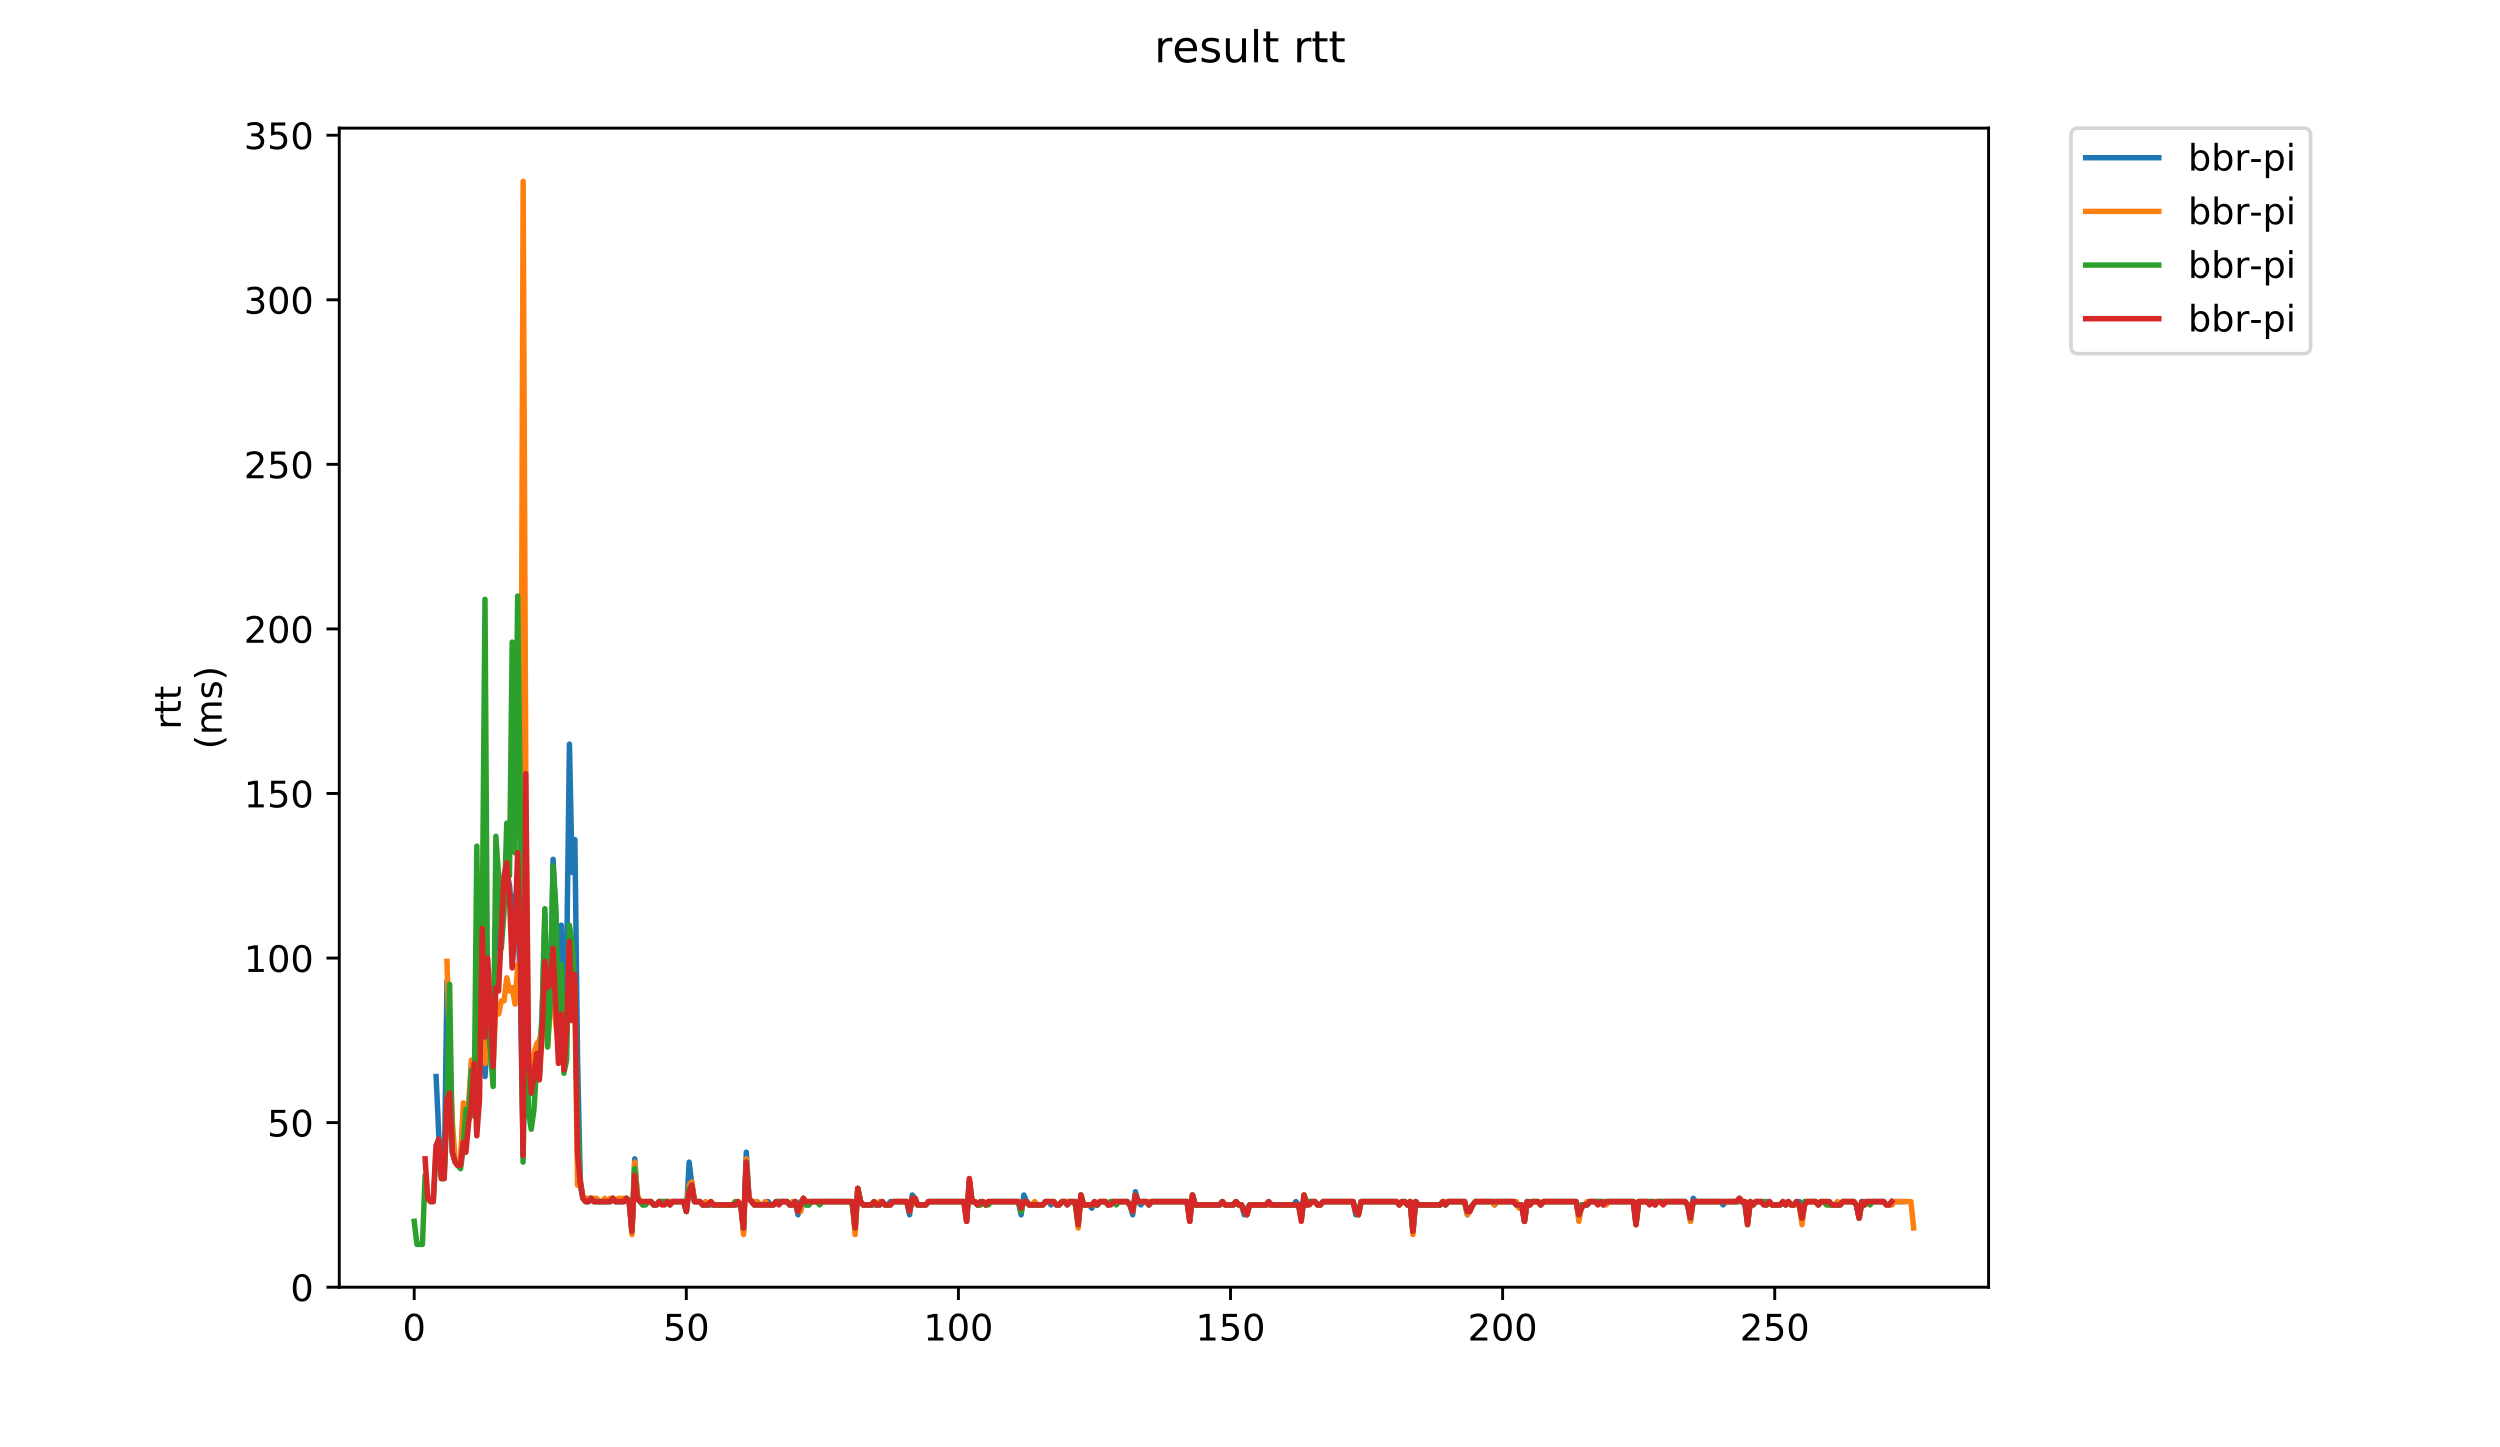<?xml version="1.0" encoding="utf-8" standalone="no"?>
<!DOCTYPE svg PUBLIC "-//W3C//DTD SVG 1.1//EN"
  "http://www.w3.org/Graphics/SVG/1.1/DTD/svg11.dtd">
<!-- Created with matplotlib (https://matplotlib.org/) -->
<svg height="396pt" version="1.1" viewBox="0 0 684 396" width="684pt" xmlns="http://www.w3.org/2000/svg" xmlns:xlink="http://www.w3.org/1999/xlink">
 <defs>
  <style type="text/css">
*{stroke-linecap:butt;stroke-linejoin:round;}
  </style>
 </defs>
 <g id="figure_1">
  <g id="patch_1">
   <path d="M 0 396 
L 684 396 
L 684 0 
L 0 0 
z
" style="fill:#ffffff;"/>
  </g>
  <g id="axes_1">
   <g id="patch_2">
    <path d="M 92.824 352.174 
L 544.074 352.174 
L 544.074 35.062 
L 92.824 35.062 
z
" style="fill:#ffffff;"/>
   </g>
   <g id="matplotlib.axis_1">
    <g id="xtick_1">
     <g id="line2d_1">
      <defs>
       <path d="M 0 0 
L 0 3.5 
" id="mfa2571465b" style="stroke:#000000;stroke-width:0.8;"/>
      </defs>
      <g>
       <use style="stroke:#000000;stroke-width:0.8;" x="113.326" xlink:href="#mfa2571465b" y="352.174"/>
      </g>
     </g>
     <g id="text_1">
      <!-- 0 -->
      <defs>
       <path d="M 31.781 66.406 
Q 24.172 66.406 20.328 58.906 
Q 16.5 51.422 16.5 36.375 
Q 16.5 21.391 20.328 13.891 
Q 24.172 6.391 31.781 6.391 
Q 39.453 6.391 43.281 13.891 
Q 47.125 21.391 47.125 36.375 
Q 47.125 51.422 43.281 58.906 
Q 39.453 66.406 31.781 66.406 
z
M 31.781 74.219 
Q 44.047 74.219 50.516 64.516 
Q 56.984 54.828 56.984 36.375 
Q 56.984 17.969 50.516 8.266 
Q 44.047 -1.422 31.781 -1.422 
Q 19.531 -1.422 13.062 8.266 
Q 6.594 17.969 6.594 36.375 
Q 6.594 54.828 13.062 64.516 
Q 19.531 74.219 31.781 74.219 
z
" id="DejaVuSans-48"/>
      </defs>
      <g transform="translate(110.145 366.773)scale(0.1 -0.1)">
       <use xlink:href="#DejaVuSans-48"/>
      </g>
     </g>
    </g>
    <g id="xtick_2">
     <g id="line2d_2">
      <g>
       <use style="stroke:#000000;stroke-width:0.8;" x="187.774" xlink:href="#mfa2571465b" y="352.174"/>
      </g>
     </g>
     <g id="text_2">
      <!-- 50 -->
      <defs>
       <path d="M 10.797 72.906 
L 49.516 72.906 
L 49.516 64.594 
L 19.828 64.594 
L 19.828 46.734 
Q 21.969 47.469 24.109 47.828 
Q 26.266 48.188 28.422 48.188 
Q 40.625 48.188 47.75 41.5 
Q 54.891 34.812 54.891 23.391 
Q 54.891 11.625 47.562 5.094 
Q 40.234 -1.422 26.906 -1.422 
Q 22.312 -1.422 17.547 -0.641 
Q 12.797 0.141 7.719 1.703 
L 7.719 11.625 
Q 12.109 9.234 16.797 8.062 
Q 21.484 6.891 26.703 6.891 
Q 35.156 6.891 40.078 11.328 
Q 45.016 15.766 45.016 23.391 
Q 45.016 31 40.078 35.438 
Q 35.156 39.891 26.703 39.891 
Q 22.75 39.891 18.812 39.016 
Q 14.891 38.141 10.797 36.281 
z
" id="DejaVuSans-53"/>
      </defs>
      <g transform="translate(181.412 366.773)scale(0.1 -0.1)">
       <use xlink:href="#DejaVuSans-53"/>
       <use x="63.623" xlink:href="#DejaVuSans-48"/>
      </g>
     </g>
    </g>
    <g id="xtick_3">
     <g id="line2d_3">
      <g>
       <use style="stroke:#000000;stroke-width:0.8;" x="262.222" xlink:href="#mfa2571465b" y="352.174"/>
      </g>
     </g>
     <g id="text_3">
      <!-- 100 -->
      <defs>
       <path d="M 12.406 8.297 
L 28.516 8.297 
L 28.516 63.922 
L 10.984 60.406 
L 10.984 69.391 
L 28.422 72.906 
L 38.281 72.906 
L 38.281 8.297 
L 54.391 8.297 
L 54.391 0 
L 12.406 0 
z
" id="DejaVuSans-49"/>
      </defs>
      <g transform="translate(252.678 366.773)scale(0.1 -0.1)">
       <use xlink:href="#DejaVuSans-49"/>
       <use x="63.623" xlink:href="#DejaVuSans-48"/>
       <use x="127.246" xlink:href="#DejaVuSans-48"/>
      </g>
     </g>
    </g>
    <g id="xtick_4">
     <g id="line2d_4">
      <g>
       <use style="stroke:#000000;stroke-width:0.8;" x="336.67" xlink:href="#mfa2571465b" y="352.174"/>
      </g>
     </g>
     <g id="text_4">
      <!-- 150 -->
      <g transform="translate(327.126 366.773)scale(0.1 -0.1)">
       <use xlink:href="#DejaVuSans-49"/>
       <use x="63.623" xlink:href="#DejaVuSans-53"/>
       <use x="127.246" xlink:href="#DejaVuSans-48"/>
      </g>
     </g>
    </g>
    <g id="xtick_5">
     <g id="line2d_5">
      <g>
       <use style="stroke:#000000;stroke-width:0.8;" x="411.118" xlink:href="#mfa2571465b" y="352.174"/>
      </g>
     </g>
     <g id="text_5">
      <!-- 200 -->
      <defs>
       <path d="M 19.188 8.297 
L 53.609 8.297 
L 53.609 0 
L 7.328 0 
L 7.328 8.297 
Q 12.938 14.109 22.625 23.891 
Q 32.328 33.688 34.812 36.531 
Q 39.547 41.844 41.422 45.531 
Q 43.312 49.219 43.312 52.781 
Q 43.312 58.594 39.234 62.25 
Q 35.156 65.922 28.609 65.922 
Q 23.969 65.922 18.812 64.312 
Q 13.672 62.703 7.812 59.422 
L 7.812 69.391 
Q 13.766 71.781 18.938 73 
Q 24.125 74.219 28.422 74.219 
Q 39.75 74.219 46.484 68.547 
Q 53.219 62.891 53.219 53.422 
Q 53.219 48.922 51.531 44.891 
Q 49.859 40.875 45.406 35.406 
Q 44.188 33.984 37.641 27.219 
Q 31.109 20.453 19.188 8.297 
z
" id="DejaVuSans-50"/>
      </defs>
      <g transform="translate(401.574 366.773)scale(0.1 -0.1)">
       <use xlink:href="#DejaVuSans-50"/>
       <use x="63.623" xlink:href="#DejaVuSans-48"/>
       <use x="127.246" xlink:href="#DejaVuSans-48"/>
      </g>
     </g>
    </g>
    <g id="xtick_6">
     <g id="line2d_6">
      <g>
       <use style="stroke:#000000;stroke-width:0.8;" x="485.566" xlink:href="#mfa2571465b" y="352.174"/>
      </g>
     </g>
     <g id="text_6">
      <!-- 250 -->
      <g transform="translate(476.022 366.773)scale(0.1 -0.1)">
       <use xlink:href="#DejaVuSans-50"/>
       <use x="63.623" xlink:href="#DejaVuSans-53"/>
       <use x="127.246" xlink:href="#DejaVuSans-48"/>
      </g>
     </g>
    </g>
   </g>
   <g id="matplotlib.axis_2">
    <g id="ytick_1">
     <g id="line2d_7">
      <defs>
       <path d="M 0 0 
L -3.5 0 
" id="m5db93cbad7" style="stroke:#000000;stroke-width:0.8;"/>
      </defs>
      <g>
       <use style="stroke:#000000;stroke-width:0.8;" x="92.824" xlink:href="#m5db93cbad7" y="352.174"/>
      </g>
     </g>
     <g id="text_7">
      <!-- 0 -->
      <g transform="translate(79.461 355.973)scale(0.1 -0.1)">
       <use xlink:href="#DejaVuSans-48"/>
      </g>
     </g>
    </g>
    <g id="ytick_2">
     <g id="line2d_8">
      <g>
       <use style="stroke:#000000;stroke-width:0.8;" x="92.824" xlink:href="#m5db93cbad7" y="307.149"/>
      </g>
     </g>
     <g id="text_8">
      <!-- 50 -->
      <g transform="translate(73.099 310.948)scale(0.1 -0.1)">
       <use xlink:href="#DejaVuSans-53"/>
       <use x="63.623" xlink:href="#DejaVuSans-48"/>
      </g>
     </g>
    </g>
    <g id="ytick_3">
     <g id="line2d_9">
      <g>
       <use style="stroke:#000000;stroke-width:0.8;" x="92.824" xlink:href="#m5db93cbad7" y="262.124"/>
      </g>
     </g>
     <g id="text_9">
      <!-- 100 -->
      <g transform="translate(66.736 265.923)scale(0.1 -0.1)">
       <use xlink:href="#DejaVuSans-49"/>
       <use x="63.623" xlink:href="#DejaVuSans-48"/>
       <use x="127.246" xlink:href="#DejaVuSans-48"/>
      </g>
     </g>
    </g>
    <g id="ytick_4">
     <g id="line2d_10">
      <g>
       <use style="stroke:#000000;stroke-width:0.8;" x="92.824" xlink:href="#m5db93cbad7" y="217.099"/>
      </g>
     </g>
     <g id="text_10">
      <!-- 150 -->
      <g transform="translate(66.736 220.898)scale(0.1 -0.1)">
       <use xlink:href="#DejaVuSans-49"/>
       <use x="63.623" xlink:href="#DejaVuSans-53"/>
       <use x="127.246" xlink:href="#DejaVuSans-48"/>
      </g>
     </g>
    </g>
    <g id="ytick_5">
     <g id="line2d_11">
      <g>
       <use style="stroke:#000000;stroke-width:0.8;" x="92.824" xlink:href="#m5db93cbad7" y="172.074"/>
      </g>
     </g>
     <g id="text_11">
      <!-- 200 -->
      <g transform="translate(66.736 175.873)scale(0.1 -0.1)">
       <use xlink:href="#DejaVuSans-50"/>
       <use x="63.623" xlink:href="#DejaVuSans-48"/>
       <use x="127.246" xlink:href="#DejaVuSans-48"/>
      </g>
     </g>
    </g>
    <g id="ytick_6">
     <g id="line2d_12">
      <g>
       <use style="stroke:#000000;stroke-width:0.8;" x="92.824" xlink:href="#m5db93cbad7" y="127.049"/>
      </g>
     </g>
     <g id="text_12">
      <!-- 250 -->
      <g transform="translate(66.736 130.848)scale(0.1 -0.1)">
       <use xlink:href="#DejaVuSans-50"/>
       <use x="63.623" xlink:href="#DejaVuSans-53"/>
       <use x="127.246" xlink:href="#DejaVuSans-48"/>
      </g>
     </g>
    </g>
    <g id="ytick_7">
     <g id="line2d_13">
      <g>
       <use style="stroke:#000000;stroke-width:0.8;" x="92.824" xlink:href="#m5db93cbad7" y="82.024"/>
      </g>
     </g>
     <g id="text_13">
      <!-- 300 -->
      <defs>
       <path d="M 40.578 39.312 
Q 47.656 37.797 51.625 33 
Q 55.609 28.219 55.609 21.188 
Q 55.609 10.406 48.188 4.484 
Q 40.766 -1.422 27.094 -1.422 
Q 22.516 -1.422 17.656 -0.516 
Q 12.797 0.391 7.625 2.203 
L 7.625 11.719 
Q 11.719 9.328 16.594 8.109 
Q 21.484 6.891 26.812 6.891 
Q 36.078 6.891 40.938 10.547 
Q 45.797 14.203 45.797 21.188 
Q 45.797 27.641 41.281 31.266 
Q 36.766 34.906 28.719 34.906 
L 20.219 34.906 
L 20.219 43.016 
L 29.109 43.016 
Q 36.375 43.016 40.234 45.922 
Q 44.094 48.828 44.094 54.297 
Q 44.094 59.906 40.109 62.906 
Q 36.141 65.922 28.719 65.922 
Q 24.656 65.922 20.016 65.031 
Q 15.375 64.156 9.812 62.312 
L 9.812 71.094 
Q 15.438 72.656 20.344 73.438 
Q 25.25 74.219 29.594 74.219 
Q 40.828 74.219 47.359 69.109 
Q 53.906 64.016 53.906 55.328 
Q 53.906 49.266 50.438 45.094 
Q 46.969 40.922 40.578 39.312 
z
" id="DejaVuSans-51"/>
      </defs>
      <g transform="translate(66.736 85.823)scale(0.1 -0.1)">
       <use xlink:href="#DejaVuSans-51"/>
       <use x="63.623" xlink:href="#DejaVuSans-48"/>
       <use x="127.246" xlink:href="#DejaVuSans-48"/>
      </g>
     </g>
    </g>
    <g id="ytick_8">
     <g id="line2d_14">
      <g>
       <use style="stroke:#000000;stroke-width:0.8;" x="92.824" xlink:href="#m5db93cbad7" y="36.999"/>
      </g>
     </g>
     <g id="text_14">
      <!-- 350 -->
      <g transform="translate(66.736 40.798)scale(0.1 -0.1)">
       <use xlink:href="#DejaVuSans-51"/>
       <use x="63.623" xlink:href="#DejaVuSans-53"/>
       <use x="127.246" xlink:href="#DejaVuSans-48"/>
      </g>
     </g>
    </g>
    <g id="text_15">
     <!-- rtt -->
     <defs>
      <path d="M 41.109 46.297 
Q 39.594 47.172 37.812 47.578 
Q 36.031 48 33.891 48 
Q 26.266 48 22.188 43.047 
Q 18.109 38.094 18.109 28.812 
L 18.109 0 
L 9.078 0 
L 9.078 54.688 
L 18.109 54.688 
L 18.109 46.188 
Q 20.953 51.172 25.484 53.578 
Q 30.031 56 36.531 56 
Q 37.453 56 38.578 55.875 
Q 39.703 55.766 41.062 55.516 
z
" id="DejaVuSans-114"/>
      <path d="M 18.312 70.219 
L 18.312 54.688 
L 36.812 54.688 
L 36.812 47.703 
L 18.312 47.703 
L 18.312 18.016 
Q 18.312 11.328 20.141 9.422 
Q 21.969 7.516 27.594 7.516 
L 36.812 7.516 
L 36.812 0 
L 27.594 0 
Q 17.188 0 13.234 3.875 
Q 9.281 7.766 9.281 18.016 
L 9.281 47.703 
L 2.688 47.703 
L 2.688 54.688 
L 9.281 54.688 
L 9.281 70.219 
z
" id="DejaVuSans-116"/>
     </defs>
     <g transform="translate(49.459 199.594)rotate(-90)scale(0.1 -0.1)">
      <use xlink:href="#DejaVuSans-114"/>
      <use x="41.113" xlink:href="#DejaVuSans-116"/>
      <use x="80.322" xlink:href="#DejaVuSans-116"/>
     </g>
     <!-- (ms) -->
     <defs>
      <path d="M 31 75.875 
Q 24.469 64.656 21.281 53.656 
Q 18.109 42.672 18.109 31.391 
Q 18.109 20.125 21.312 9.062 
Q 24.516 -2 31 -13.188 
L 23.188 -13.188 
Q 15.875 -1.703 12.234 9.375 
Q 8.594 20.453 8.594 31.391 
Q 8.594 42.281 12.203 53.312 
Q 15.828 64.359 23.188 75.875 
z
" id="DejaVuSans-40"/>
      <path d="M 52 44.188 
Q 55.375 50.25 60.062 53.125 
Q 64.75 56 71.094 56 
Q 79.641 56 84.281 50.016 
Q 88.922 44.047 88.922 33.016 
L 88.922 0 
L 79.891 0 
L 79.891 32.719 
Q 79.891 40.578 77.094 44.375 
Q 74.312 48.188 68.609 48.188 
Q 61.625 48.188 57.562 43.547 
Q 53.516 38.922 53.516 30.906 
L 53.516 0 
L 44.484 0 
L 44.484 32.719 
Q 44.484 40.625 41.703 44.406 
Q 38.922 48.188 33.109 48.188 
Q 26.219 48.188 22.156 43.531 
Q 18.109 38.875 18.109 30.906 
L 18.109 0 
L 9.078 0 
L 9.078 54.688 
L 18.109 54.688 
L 18.109 46.188 
Q 21.188 51.219 25.484 53.609 
Q 29.781 56 35.688 56 
Q 41.656 56 45.828 52.969 
Q 50 49.953 52 44.188 
z
" id="DejaVuSans-109"/>
      <path d="M 44.281 53.078 
L 44.281 44.578 
Q 40.484 46.531 36.375 47.5 
Q 32.281 48.484 27.875 48.484 
Q 21.188 48.484 17.844 46.438 
Q 14.5 44.391 14.5 40.281 
Q 14.5 37.156 16.891 35.375 
Q 19.281 33.594 26.516 31.984 
L 29.594 31.297 
Q 39.156 29.25 43.188 25.516 
Q 47.219 21.781 47.219 15.094 
Q 47.219 7.469 41.188 3.016 
Q 35.156 -1.422 24.609 -1.422 
Q 20.219 -1.422 15.453 -0.562 
Q 10.688 0.297 5.422 2 
L 5.422 11.281 
Q 10.406 8.688 15.234 7.391 
Q 20.062 6.109 24.812 6.109 
Q 31.156 6.109 34.562 8.281 
Q 37.984 10.453 37.984 14.406 
Q 37.984 18.062 35.516 20.016 
Q 33.062 21.969 24.703 23.781 
L 21.578 24.516 
Q 13.234 26.266 9.516 29.906 
Q 5.812 33.547 5.812 39.891 
Q 5.812 47.609 11.281 51.797 
Q 16.75 56 26.812 56 
Q 31.781 56 36.172 55.266 
Q 40.578 54.547 44.281 53.078 
z
" id="DejaVuSans-115"/>
      <path d="M 8.016 75.875 
L 15.828 75.875 
Q 23.141 64.359 26.781 53.312 
Q 30.422 42.281 30.422 31.391 
Q 30.422 20.453 26.781 9.375 
Q 23.141 -1.703 15.828 -13.188 
L 8.016 -13.188 
Q 14.5 -2 17.703 9.062 
Q 20.906 20.125 20.906 31.391 
Q 20.906 42.672 17.703 53.656 
Q 14.5 64.656 8.016 75.875 
z
" id="DejaVuSans-41"/>
     </defs>
     <g transform="translate(60.657 204.995)rotate(-90)scale(0.1 -0.1)">
      <use xlink:href="#DejaVuSans-40"/>
      <use x="39.014" xlink:href="#DejaVuSans-109"/>
      <use x="136.426" xlink:href="#DejaVuSans-115"/>
      <use x="188.525" xlink:href="#DejaVuSans-41"/>
     </g>
    </g>
   </g>
   <g id="line2d_15">
    <path clip-path="url(#p822e756b24)" d="M 119.316 294.542 
L 120.061 310.751 
L 120.805 322.458 
L 121.55 321.557 
L 122.294 268.428 
L 123.783 314.353 
L 124.528 317.055 
L 125.272 317.955 
L 126.017 317.955 
L 126.761 304.448 
L 127.506 307.149 
L 128.25 303.547 
L 128.995 290.94 
L 129.739 290.94 
L 130.484 304.448 
L 131.228 280.134 
L 131.973 272.03 
L 132.717 294.542 
L 133.462 282.836 
L 134.206 289.139 
L 134.95 281.035 
L 135.695 249.517 
L 136.439 259.422 
L 137.184 252.218 
L 137.928 242.313 
L 138.673 238.711 
L 139.417 242.313 
L 140.162 251.318 
L 140.906 245.014 
L 141.651 249.517 
L 142.395 272.03 
L 143.14 316.154 
L 143.884 245.915 
L 144.629 296.343 
L 145.373 299.045 
L 146.118 296.343 
L 147.607 289.139 
L 148.351 277.433 
L 149.096 250.417 
L 149.84 273.831 
L 150.585 276.532 
L 151.329 235.109 
L 152.073 250.417 
L 152.818 284.637 
L 153.562 253.119 
L 154.307 279.234 
L 155.051 261.223 
L 155.796 203.591 
L 156.54 238.711 
L 157.285 229.706 
L 158.029 290.04 
L 158.774 324.259 
L 159.518 327.861 
L 160.263 328.761 
L 161.007 328.761 
L 161.752 327.861 
L 162.496 328.761 
L 166.963 328.761 
L 167.708 327.861 
L 168.452 328.761 
L 170.685 328.761 
L 171.43 327.861 
L 172.174 328.761 
L 172.919 336.866 
L 173.663 317.055 
L 174.408 327.861 
L 175.897 329.662 
L 176.641 328.761 
L 178.13 328.761 
L 178.875 329.662 
L 179.619 329.662 
L 180.364 328.761 
L 187.064 328.761 
L 187.808 331.463 
L 188.553 317.955 
L 189.297 324.259 
L 190.042 328.761 
L 191.531 328.761 
L 192.275 329.662 
L 201.209 329.662 
L 201.954 328.761 
L 202.698 329.662 
L 203.443 336.866 
L 204.187 315.254 
L 204.931 327.861 
L 206.42 329.662 
L 207.165 328.761 
L 207.909 329.662 
L 208.654 329.662 
L 209.398 328.761 
L 210.143 328.761 
L 210.887 329.662 
L 211.632 329.662 
L 212.376 328.761 
L 215.354 328.761 
L 216.099 329.662 
L 216.843 329.662 
L 217.588 328.761 
L 218.332 332.363 
L 219.077 328.761 
L 219.821 328.761 
L 220.566 329.662 
L 221.31 329.662 
L 222.055 328.761 
L 233.222 328.761 
L 233.966 336.866 
L 234.711 325.159 
L 235.455 328.761 
L 236.2 329.662 
L 240.666 329.662 
L 241.411 328.761 
L 242.155 329.662 
L 242.9 329.662 
L 243.644 328.761 
L 248.111 328.761 
L 248.856 332.363 
L 249.6 326.96 
L 250.345 327.861 
L 251.089 329.662 
L 253.323 329.662 
L 254.067 328.761 
L 263.745 328.761 
L 264.49 334.164 
L 265.234 323.358 
L 265.979 328.761 
L 266.723 328.761 
L 267.468 329.662 
L 268.212 329.662 
L 268.957 328.761 
L 269.701 329.662 
L 270.446 328.761 
L 278.635 328.761 
L 279.379 332.363 
L 280.124 326.96 
L 280.868 328.761 
L 281.613 329.662 
L 285.335 329.662 
L 286.08 328.761 
L 286.824 328.761 
L 287.569 329.662 
L 288.313 328.761 
L 289.058 329.662 
L 289.802 329.662 
L 290.547 328.761 
L 294.269 328.761 
L 295.013 335.065 
L 295.758 326.96 
L 296.502 329.662 
L 297.991 329.662 
L 298.736 330.562 
L 299.48 328.761 
L 300.225 329.662 
L 300.969 328.761 
L 302.458 328.761 
L 303.203 329.662 
L 303.947 328.761 
L 308.414 328.761 
L 309.159 329.662 
L 309.903 332.363 
L 310.648 326.06 
L 311.392 328.761 
L 312.136 329.662 
L 312.881 328.761 
L 313.625 328.761 
L 314.37 329.662 
L 315.114 328.761 
L 324.793 328.761 
L 325.537 334.164 
L 326.282 326.96 
L 327.026 329.662 
L 333.726 329.662 
L 334.471 328.761 
L 335.215 329.662 
L 337.449 329.662 
L 338.193 328.761 
L 338.938 329.662 
L 339.682 329.662 
L 340.427 332.363 
L 341.171 330.562 
L 341.916 329.662 
L 353.827 329.662 
L 354.572 328.761 
L 355.316 329.662 
L 356.061 333.264 
L 356.805 327.861 
L 357.55 329.662 
L 358.294 328.761 
L 359.783 328.761 
L 360.528 329.662 
L 361.272 329.662 
L 362.017 328.761 
L 370.206 328.761 
L 370.95 332.363 
L 371.695 331.463 
L 372.439 328.761 
L 382.117 328.761 
L 382.862 329.662 
L 383.606 328.761 
L 384.351 328.761 
L 385.095 329.662 
L 385.84 328.761 
L 386.584 336.866 
L 387.329 328.761 
L 388.073 329.662 
L 394.029 329.662 
L 394.774 328.761 
L 395.518 329.662 
L 396.263 328.761 
L 400.729 328.761 
L 401.474 332.363 
L 402.218 330.562 
L 403.707 328.761 
L 408.174 328.761 
L 408.919 329.662 
L 409.663 328.761 
L 414.13 328.761 
L 414.875 329.662 
L 416.364 329.662 
L 417.108 334.164 
L 417.852 328.761 
L 418.597 329.662 
L 419.341 328.761 
L 420.83 328.761 
L 421.575 329.662 
L 422.319 328.761 
L 431.253 328.761 
L 431.998 333.264 
L 432.742 329.662 
L 434.231 329.662 
L 434.976 328.761 
L 437.953 328.761 
L 438.698 329.662 
L 439.442 328.761 
L 446.887 328.761 
L 447.632 334.164 
L 448.376 328.761 
L 452.099 328.761 
L 452.843 329.662 
L 453.587 328.761 
L 461.032 328.761 
L 461.777 329.662 
L 462.521 334.164 
L 463.266 327.861 
L 464.01 328.761 
L 470.71 328.761 
L 471.455 329.662 
L 472.199 328.761 
L 475.177 328.761 
L 475.922 327.861 
L 477.411 329.662 
L 478.155 334.164 
L 478.9 328.761 
L 479.644 329.662 
L 480.389 328.761 
L 481.878 328.761 
L 482.622 329.662 
L 483.367 328.761 
L 484.111 328.761 
L 484.856 329.662 
L 487.089 329.662 
L 487.834 328.761 
L 488.578 329.662 
L 489.322 328.761 
L 490.067 329.662 
L 490.811 329.662 
L 491.556 328.761 
L 492.3 328.761 
L 493.045 334.164 
L 493.789 328.761 
L 496.767 328.761 
L 497.512 329.662 
L 498.256 328.761 
L 500.49 328.761 
L 501.234 329.662 
L 503.468 329.662 
L 504.212 328.761 
L 507.19 328.761 
L 507.934 329.662 
L 508.679 333.264 
L 509.423 328.761 
L 515.379 328.761 
L 516.124 329.662 
L 516.868 329.662 
L 517.613 328.761 
L 520.591 328.761 
L 520.591 328.761 
" style="fill:none;stroke:#1f77b4;stroke-linecap:square;stroke-width:1.5;"/>
   </g>
   <g id="line2d_16">
    <path clip-path="url(#p822e756b24)" d="M 122.288 263.024 
L 123.033 289.139 
L 123.777 307.149 
L 124.522 317.055 
L 125.266 317.955 
L 126.011 317.955 
L 126.755 301.746 
L 127.5 308.05 
L 128.244 301.746 
L 128.989 290.04 
L 129.733 294.542 
L 130.478 303.547 
L 131.222 286.438 
L 131.967 272.03 
L 132.711 290.94 
L 133.456 282.836 
L 134.2 279.234 
L 134.945 290.94 
L 135.689 274.731 
L 136.433 277.433 
L 137.178 273.831 
L 137.922 273.831 
L 138.667 267.527 
L 139.411 271.129 
L 140.156 270.229 
L 140.9 274.731 
L 141.645 263.925 
L 142.389 263.925 
L 143.134 49.606 
L 143.878 217.999 
L 144.623 291.841 
L 145.367 294.542 
L 146.112 288.239 
L 146.856 285.537 
L 147.601 284.637 
L 148.345 281.035 
L 149.09 272.93 
L 149.834 286.438 
L 150.579 273.831 
L 151.323 273.831 
L 152.812 286.438 
L 153.556 276.532 
L 154.301 290.94 
L 155.045 282.836 
L 155.79 270.229 
L 156.534 270.229 
L 157.279 272.93 
L 158.023 324.259 
L 158.768 322.458 
L 159.512 327.861 
L 163.235 327.861 
L 163.979 328.761 
L 164.724 328.761 
L 165.468 327.861 
L 166.213 328.761 
L 166.957 327.861 
L 167.702 327.861 
L 168.446 328.761 
L 169.191 327.861 
L 171.424 327.861 
L 172.168 328.761 
L 172.913 337.766 
L 173.657 317.955 
L 174.402 326.96 
L 175.146 328.761 
L 178.124 328.761 
L 178.869 329.662 
L 179.613 329.662 
L 180.358 328.761 
L 187.058 328.761 
L 187.803 329.662 
L 188.547 324.259 
L 189.291 323.358 
L 190.036 328.761 
L 191.525 328.761 
L 192.269 329.662 
L 193.014 328.761 
L 193.758 329.662 
L 194.503 328.761 
L 195.247 329.662 
L 200.459 329.662 
L 201.203 328.761 
L 201.948 328.761 
L 202.692 329.662 
L 203.437 337.766 
L 204.181 317.055 
L 204.926 327.861 
L 205.67 328.761 
L 207.159 328.761 
L 207.903 329.662 
L 208.648 329.662 
L 209.392 328.761 
L 210.137 329.662 
L 211.626 329.662 
L 212.37 328.761 
L 215.348 328.761 
L 216.093 329.662 
L 216.837 328.761 
L 217.582 328.761 
L 218.326 330.562 
L 219.071 331.463 
L 219.815 327.861 
L 220.56 328.761 
L 233.216 328.761 
L 233.96 337.766 
L 234.705 325.159 
L 235.449 328.761 
L 236.194 329.662 
L 238.427 329.662 
L 239.172 328.761 
L 239.916 329.662 
L 240.661 328.761 
L 241.405 328.761 
L 242.149 329.662 
L 243.638 329.662 
L 244.383 328.761 
L 248.105 328.761 
L 248.85 329.662 
L 249.594 329.662 
L 250.339 327.861 
L 251.083 329.662 
L 253.317 329.662 
L 254.061 328.761 
L 263.739 328.761 
L 264.484 334.164 
L 265.228 322.458 
L 265.973 328.761 
L 266.717 328.761 
L 267.462 329.662 
L 268.206 329.662 
L 268.951 328.761 
L 269.695 329.662 
L 270.44 328.761 
L 278.629 328.761 
L 279.373 330.562 
L 280.118 328.761 
L 280.862 328.761 
L 281.607 329.662 
L 282.351 329.662 
L 283.096 328.761 
L 283.84 329.662 
L 285.329 329.662 
L 286.074 328.761 
L 288.307 328.761 
L 289.052 329.662 
L 289.796 329.662 
L 290.541 328.761 
L 293.519 328.761 
L 294.263 329.662 
L 295.007 335.965 
L 295.752 326.96 
L 296.496 329.662 
L 298.73 329.662 
L 299.474 328.761 
L 300.219 329.662 
L 300.963 328.761 
L 302.452 328.761 
L 303.197 329.662 
L 303.941 328.761 
L 308.408 328.761 
L 309.153 329.662 
L 309.897 331.463 
L 310.642 327.861 
L 311.386 328.761 
L 324.787 328.761 
L 325.531 334.164 
L 326.276 326.96 
L 327.02 329.662 
L 333.72 329.662 
L 334.465 328.761 
L 335.209 329.662 
L 337.443 329.662 
L 338.187 328.761 
L 338.932 329.662 
L 339.676 329.662 
L 340.421 331.463 
L 341.165 332.363 
L 341.91 329.662 
L 355.31 329.662 
L 356.055 333.264 
L 356.799 326.96 
L 357.544 328.761 
L 359.777 328.761 
L 360.522 329.662 
L 361.266 329.662 
L 362.011 328.761 
L 370.2 328.761 
L 370.944 331.463 
L 371.689 332.363 
L 372.433 328.761 
L 382.112 328.761 
L 382.856 329.662 
L 383.6 328.761 
L 384.345 328.761 
L 385.089 329.662 
L 385.834 328.761 
L 386.578 337.766 
L 387.323 328.761 
L 388.067 329.662 
L 394.023 329.662 
L 394.768 328.761 
L 400.724 328.761 
L 401.468 332.363 
L 402.212 330.562 
L 403.701 328.761 
L 408.168 328.761 
L 408.913 329.662 
L 409.657 328.761 
L 414.869 328.761 
L 415.613 330.562 
L 416.358 329.662 
L 417.102 334.164 
L 417.847 328.761 
L 418.591 329.662 
L 419.335 328.761 
L 420.824 328.761 
L 421.569 329.662 
L 422.313 328.761 
L 431.247 328.761 
L 431.992 334.164 
L 432.736 329.662 
L 433.481 329.662 
L 434.225 328.761 
L 438.692 328.761 
L 439.436 329.662 
L 440.181 328.761 
L 446.881 328.761 
L 447.626 335.065 
L 448.37 328.761 
L 452.093 328.761 
L 452.837 329.662 
L 453.582 328.761 
L 461.026 328.761 
L 461.771 329.662 
L 462.515 334.164 
L 463.26 328.761 
L 475.171 328.761 
L 475.916 327.861 
L 476.66 328.761 
L 477.405 328.761 
L 478.149 334.164 
L 478.894 328.761 
L 479.638 329.662 
L 480.383 328.761 
L 482.616 328.761 
L 483.361 329.662 
L 484.105 328.761 
L 484.85 329.662 
L 487.083 329.662 
L 487.828 328.761 
L 488.572 329.662 
L 489.317 328.761 
L 490.061 329.662 
L 492.294 329.662 
L 493.039 335.065 
L 493.783 328.761 
L 496.761 328.761 
L 497.506 329.662 
L 498.25 328.761 
L 499.739 328.761 
L 500.484 329.662 
L 501.973 329.662 
L 502.717 328.761 
L 503.462 329.662 
L 504.206 328.761 
L 507.184 328.761 
L 507.928 329.662 
L 508.673 333.264 
L 509.417 328.761 
L 510.162 329.662 
L 510.906 328.761 
L 515.373 328.761 
L 516.118 329.662 
L 517.607 329.662 
L 518.351 328.761 
L 522.818 328.761 
L 523.563 335.965 
L 523.563 335.965 
" style="fill:none;stroke:#ff7f0e;stroke-linecap:square;stroke-width:1.5;"/>
   </g>
   <g id="line2d_17">
    <path clip-path="url(#p822e756b24)" d="M 113.335 334.164 
L 114.08 340.468 
L 115.569 340.468 
L 116.313 321.557 
L 117.058 327.861 
L 117.802 328.761 
L 118.547 328.761 
L 119.291 315.254 
L 120.036 314.353 
L 120.78 322.458 
L 121.525 322.458 
L 122.269 305.348 
L 123.013 269.328 
L 123.758 315.254 
L 124.502 317.955 
L 125.991 319.756 
L 126.736 314.353 
L 127.48 303.547 
L 128.225 305.348 
L 128.969 292.741 
L 129.714 305.348 
L 130.458 231.507 
L 131.203 291.841 
L 131.947 253.119 
L 132.692 163.969 
L 133.436 281.035 
L 134.181 287.338 
L 134.925 297.244 
L 135.67 228.805 
L 136.414 239.611 
L 137.159 259.422 
L 137.903 249.517 
L 138.648 225.203 
L 139.392 239.611 
L 140.137 175.676 
L 140.881 233.308 
L 141.625 163.069 
L 142.37 221.601 
L 143.114 317.955 
L 143.859 266.627 
L 144.603 304.448 
L 145.348 308.95 
L 146.092 303.547 
L 146.837 291.841 
L 147.581 294.542 
L 148.326 277.433 
L 149.07 248.616 
L 149.815 286.438 
L 150.559 273.831 
L 151.304 236.91 
L 152.048 247.716 
L 152.793 281.935 
L 153.537 263.925 
L 154.282 293.642 
L 155.026 290.04 
L 155.771 253.119 
L 156.515 257.621 
L 157.26 270.229 
L 158.004 305.348 
L 158.748 323.358 
L 159.493 327.861 
L 160.237 328.761 
L 160.982 328.761 
L 161.726 327.861 
L 162.471 328.761 
L 166.938 328.761 
L 167.682 327.861 
L 168.427 328.761 
L 170.66 328.761 
L 171.405 327.861 
L 172.149 328.761 
L 172.894 336.866 
L 173.638 319.756 
L 174.383 327.861 
L 175.872 329.662 
L 176.616 329.662 
L 177.36 328.761 
L 178.105 328.761 
L 178.849 329.662 
L 179.594 329.662 
L 180.338 328.761 
L 182.572 328.761 
L 183.316 329.662 
L 184.061 328.761 
L 187.039 328.761 
L 187.783 331.463 
L 188.528 325.159 
L 189.272 324.259 
L 190.017 328.761 
L 191.506 328.761 
L 192.25 329.662 
L 193.739 329.662 
L 194.483 328.761 
L 195.228 329.662 
L 200.439 329.662 
L 201.184 328.761 
L 201.928 329.662 
L 202.673 329.662 
L 203.417 335.965 
L 204.162 317.955 
L 204.906 327.861 
L 206.395 329.662 
L 211.606 329.662 
L 212.351 328.761 
L 215.329 328.761 
L 216.073 329.662 
L 216.818 329.662 
L 217.562 328.761 
L 218.307 331.463 
L 219.796 327.861 
L 220.54 329.662 
L 221.285 329.662 
L 222.029 328.761 
L 223.518 328.761 
L 224.263 329.662 
L 225.007 328.761 
L 232.452 328.761 
L 233.196 329.662 
L 233.941 335.965 
L 234.685 325.159 
L 235.43 328.761 
L 236.174 329.662 
L 238.408 329.662 
L 239.152 328.761 
L 239.897 329.662 
L 240.641 329.662 
L 241.386 328.761 
L 242.13 329.662 
L 243.619 329.662 
L 244.364 328.761 
L 248.086 328.761 
L 248.83 331.463 
L 249.575 327.861 
L 250.319 327.861 
L 251.064 329.662 
L 253.297 329.662 
L 254.042 328.761 
L 263.72 328.761 
L 264.465 333.264 
L 265.209 323.358 
L 265.953 328.761 
L 266.698 328.761 
L 267.442 329.662 
L 268.187 329.662 
L 268.931 328.761 
L 269.676 329.662 
L 270.42 329.662 
L 271.165 328.761 
L 278.61 328.761 
L 279.354 331.463 
L 280.099 328.761 
L 280.843 328.761 
L 281.588 329.662 
L 285.31 329.662 
L 286.054 328.761 
L 288.288 328.761 
L 289.032 329.662 
L 289.777 329.662 
L 290.521 328.761 
L 291.266 328.761 
L 292.01 329.662 
L 292.755 328.761 
L 293.499 328.761 
L 294.244 329.662 
L 294.988 335.065 
L 295.733 326.96 
L 296.477 329.662 
L 300.199 329.662 
L 300.944 328.761 
L 302.433 328.761 
L 303.177 329.662 
L 303.922 328.761 
L 304.666 328.761 
L 305.411 329.662 
L 306.155 328.761 
L 308.389 328.761 
L 309.133 329.662 
L 309.878 331.463 
L 310.622 326.96 
L 311.367 328.761 
L 313.6 328.761 
L 314.345 329.662 
L 315.089 328.761 
L 324.767 328.761 
L 325.512 333.264 
L 326.256 326.96 
L 327.001 329.662 
L 333.701 329.662 
L 334.446 328.761 
L 335.19 329.662 
L 337.423 329.662 
L 338.168 328.761 
L 338.912 329.662 
L 339.657 329.662 
L 340.401 331.463 
L 341.146 332.363 
L 341.89 329.662 
L 346.357 329.662 
L 347.102 328.761 
L 347.846 329.662 
L 355.291 329.662 
L 356.035 333.264 
L 356.78 326.96 
L 357.524 329.662 
L 358.269 328.761 
L 359.758 328.761 
L 360.502 329.662 
L 361.247 329.662 
L 361.991 328.761 
L 370.181 328.761 
L 371.669 332.363 
L 372.414 328.761 
L 382.092 328.761 
L 382.837 329.662 
L 383.581 328.761 
L 384.326 328.761 
L 385.07 329.662 
L 385.815 328.761 
L 386.559 336.866 
L 387.304 328.761 
L 388.048 329.662 
L 394.004 329.662 
L 394.748 328.761 
L 395.493 329.662 
L 396.237 328.761 
L 400.704 328.761 
L 401.449 331.463 
L 403.682 328.761 
L 414.105 328.761 
L 414.849 329.662 
L 416.338 329.662 
L 417.083 334.164 
L 417.827 328.761 
L 420.805 328.761 
L 421.55 329.662 
L 422.294 328.761 
L 431.228 328.761 
L 431.972 332.363 
L 432.717 329.662 
L 434.206 329.662 
L 434.95 328.761 
L 446.862 328.761 
L 447.606 335.065 
L 448.351 328.761 
L 461.007 328.761 
L 461.751 329.662 
L 462.496 333.264 
L 463.24 328.761 
L 477.385 328.761 
L 478.13 335.065 
L 478.874 328.761 
L 479.619 329.662 
L 480.363 328.761 
L 482.597 328.761 
L 483.341 329.662 
L 484.086 328.761 
L 484.83 329.662 
L 487.064 329.662 
L 487.808 328.761 
L 488.553 329.662 
L 489.297 328.761 
L 490.042 329.662 
L 490.786 329.662 
L 491.531 328.761 
L 492.275 329.662 
L 493.02 333.264 
L 493.764 328.761 
L 496.742 328.761 
L 497.486 329.662 
L 498.231 328.761 
L 498.975 328.761 
L 499.72 329.662 
L 503.442 329.662 
L 504.187 328.761 
L 507.165 328.761 
L 507.909 329.662 
L 508.654 333.264 
L 509.398 328.761 
L 510.143 329.662 
L 510.887 328.761 
L 511.632 329.662 
L 512.376 328.761 
L 514.609 328.761 
L 514.609 328.761 
" style="fill:none;stroke:#2ca02c;stroke-linecap:square;stroke-width:1.5;"/>
   </g>
   <g id="line2d_18">
    <path clip-path="url(#p822e756b24)" d="M 116.304 317.055 
L 117.049 327.861 
L 117.793 328.761 
L 118.538 328.761 
L 119.282 313.453 
L 120.027 311.652 
L 120.771 322.458 
L 121.516 322.458 
L 122.26 300.846 
L 123.005 299.045 
L 123.749 315.254 
L 124.494 317.955 
L 125.238 318.856 
L 125.982 318.856 
L 126.727 312.552 
L 127.471 315.254 
L 128.216 307.149 
L 128.96 302.647 
L 129.705 290.94 
L 130.449 310.751 
L 131.194 300.846 
L 131.938 254.019 
L 132.683 283.736 
L 133.427 262.124 
L 134.916 291.841 
L 135.661 270.229 
L 136.405 271.129 
L 137.894 239.611 
L 138.639 236.009 
L 139.383 245.014 
L 140.128 264.826 
L 140.872 254.92 
L 141.617 233.308 
L 142.361 263.024 
L 143.105 316.154 
L 143.85 211.696 
L 144.594 289.139 
L 145.339 299.045 
L 146.083 294.542 
L 146.828 288.239 
L 147.572 295.443 
L 148.317 282.836 
L 149.061 263.024 
L 149.806 270.229 
L 150.55 269.328 
L 151.295 259.422 
L 152.784 290.94 
L 153.528 277.433 
L 154.273 292.741 
L 155.017 281.935 
L 155.762 257.621 
L 156.506 279.234 
L 157.251 266.627 
L 157.995 315.254 
L 158.74 323.358 
L 159.484 327.861 
L 160.229 328.761 
L 160.973 328.761 
L 161.717 327.861 
L 162.462 328.761 
L 166.929 328.761 
L 167.673 327.861 
L 168.418 328.761 
L 170.651 328.761 
L 171.396 327.861 
L 172.14 328.761 
L 172.885 336.866 
L 173.629 321.557 
L 174.374 327.861 
L 175.118 328.761 
L 178.096 328.761 
L 178.84 329.662 
L 179.585 329.662 
L 180.329 328.761 
L 181.074 329.662 
L 181.818 329.662 
L 182.563 328.761 
L 183.307 329.662 
L 184.052 328.761 
L 187.03 328.761 
L 187.774 331.463 
L 188.519 326.06 
L 189.263 324.259 
L 190.008 328.761 
L 191.497 328.761 
L 192.241 329.662 
L 193.73 329.662 
L 194.475 328.761 
L 195.219 329.662 
L 201.175 329.662 
L 201.919 328.761 
L 202.664 329.662 
L 203.408 335.965 
L 204.153 317.955 
L 204.897 327.861 
L 206.386 329.662 
L 211.598 329.662 
L 212.342 328.761 
L 213.087 329.662 
L 213.831 328.761 
L 215.32 328.761 
L 216.064 329.662 
L 216.809 329.662 
L 217.553 328.761 
L 218.298 331.463 
L 219.787 327.861 
L 220.531 328.761 
L 233.187 328.761 
L 233.932 335.965 
L 234.676 325.159 
L 235.421 328.761 
L 236.165 329.662 
L 238.399 329.662 
L 239.143 328.761 
L 239.888 329.662 
L 240.632 329.662 
L 241.377 328.761 
L 242.121 329.662 
L 243.61 329.662 
L 244.355 328.761 
L 248.077 328.761 
L 248.822 331.463 
L 249.566 327.861 
L 250.31 327.861 
L 251.055 329.662 
L 253.288 329.662 
L 254.033 328.761 
L 263.711 328.761 
L 264.456 334.164 
L 265.2 322.458 
L 265.945 328.761 
L 266.689 328.761 
L 267.433 329.662 
L 268.178 328.761 
L 268.922 328.761 
L 269.667 329.662 
L 270.411 328.761 
L 278.601 328.761 
L 279.345 330.562 
L 280.09 328.761 
L 280.834 328.761 
L 281.579 329.662 
L 285.301 329.662 
L 286.045 328.761 
L 288.279 328.761 
L 289.023 329.662 
L 289.768 329.662 
L 290.512 328.761 
L 291.257 328.761 
L 292.001 329.662 
L 292.746 328.761 
L 294.235 328.761 
L 294.979 335.065 
L 295.724 326.96 
L 296.468 329.662 
L 298.702 329.662 
L 299.446 328.761 
L 300.191 329.662 
L 300.935 328.761 
L 302.424 328.761 
L 303.168 329.662 
L 303.913 329.662 
L 304.657 328.761 
L 308.38 328.761 
L 309.124 329.662 
L 309.869 331.463 
L 310.613 326.96 
L 311.358 328.761 
L 313.591 328.761 
L 314.336 329.662 
L 315.08 328.761 
L 324.758 328.761 
L 325.503 334.164 
L 326.247 326.96 
L 326.992 329.662 
L 333.692 329.662 
L 334.437 328.761 
L 335.181 329.662 
L 337.415 329.662 
L 338.159 328.761 
L 338.903 329.662 
L 339.648 329.662 
L 340.392 331.463 
L 341.137 332.363 
L 341.881 329.662 
L 346.348 329.662 
L 347.093 328.761 
L 347.837 329.662 
L 355.282 329.662 
L 356.026 334.164 
L 356.771 326.96 
L 357.515 329.662 
L 358.26 329.662 
L 359.004 328.761 
L 359.749 328.761 
L 360.493 329.662 
L 361.238 329.662 
L 361.982 328.761 
L 370.172 328.761 
L 370.916 331.463 
L 371.661 332.363 
L 372.405 328.761 
L 382.083 328.761 
L 382.828 329.662 
L 383.572 328.761 
L 384.317 328.761 
L 385.061 329.662 
L 385.806 328.761 
L 386.55 336.866 
L 387.295 328.761 
L 388.039 329.662 
L 393.995 329.662 
L 394.739 328.761 
L 395.484 329.662 
L 396.228 328.761 
L 400.695 328.761 
L 401.44 331.463 
L 402.184 331.463 
L 402.929 329.662 
L 403.673 328.761 
L 414.096 328.761 
L 414.84 329.662 
L 416.329 329.662 
L 417.074 334.164 
L 417.818 328.761 
L 418.563 329.662 
L 419.307 328.761 
L 420.796 328.761 
L 421.541 329.662 
L 422.285 328.761 
L 431.219 328.761 
L 431.963 332.363 
L 432.708 330.562 
L 433.452 329.662 
L 434.197 329.662 
L 434.941 328.761 
L 436.43 328.761 
L 437.175 329.662 
L 437.919 328.761 
L 438.664 329.662 
L 439.408 328.761 
L 446.853 328.761 
L 447.597 335.065 
L 448.342 328.761 
L 450.575 328.761 
L 451.32 329.662 
L 452.064 328.761 
L 452.809 329.662 
L 453.553 328.761 
L 454.298 328.761 
L 455.042 329.662 
L 455.787 328.761 
L 460.998 328.761 
L 461.742 329.662 
L 462.487 333.264 
L 463.231 328.761 
L 475.143 328.761 
L 475.888 327.861 
L 476.632 328.761 
L 477.377 328.761 
L 478.121 335.065 
L 478.866 328.761 
L 479.61 329.662 
L 480.354 328.761 
L 481.843 328.761 
L 482.588 329.662 
L 483.332 329.662 
L 484.077 328.761 
L 484.821 329.662 
L 487.055 329.662 
L 487.799 328.761 
L 488.544 329.662 
L 489.288 328.761 
L 490.033 329.662 
L 490.777 329.662 
L 491.522 328.761 
L 492.266 329.662 
L 493.011 333.264 
L 493.755 329.662 
L 494.5 328.761 
L 496.733 328.761 
L 497.477 329.662 
L 498.222 328.761 
L 500.455 328.761 
L 501.2 329.662 
L 503.433 329.662 
L 504.178 328.761 
L 507.156 328.761 
L 507.9 329.662 
L 508.645 333.264 
L 509.389 328.761 
L 510.134 329.662 
L 510.878 328.761 
L 515.345 328.761 
L 516.089 329.662 
L 516.834 329.662 
L 517.578 328.761 
L 517.578 328.761 
" style="fill:none;stroke:#d62728;stroke-linecap:square;stroke-width:1.5;"/>
   </g>
   <g id="patch_3">
    <path d="M 92.824 352.174 
L 92.824 35.062 
" style="fill:none;stroke:#000000;stroke-linecap:square;stroke-linejoin:miter;stroke-width:0.8;"/>
   </g>
   <g id="patch_4">
    <path d="M 544.074 352.174 
L 544.074 35.062 
" style="fill:none;stroke:#000000;stroke-linecap:square;stroke-linejoin:miter;stroke-width:0.8;"/>
   </g>
   <g id="patch_5">
    <path d="M 92.824 352.174 
L 544.074 352.174 
" style="fill:none;stroke:#000000;stroke-linecap:square;stroke-linejoin:miter;stroke-width:0.8;"/>
   </g>
   <g id="patch_6">
    <path d="M 92.824 35.062 
L 544.074 35.062 
" style="fill:none;stroke:#000000;stroke-linecap:square;stroke-linejoin:miter;stroke-width:0.8;"/>
   </g>
   <g id="legend_1">
    <g id="patch_7">
     <path d="M 568.636 96.775 
L 630.169 96.775 
Q 632.169 96.775 632.169 94.775 
L 632.169 37.062 
Q 632.169 35.062 630.169 35.062 
L 568.636 35.062 
Q 566.636 35.062 566.636 37.062 
L 566.636 94.775 
Q 566.636 96.775 568.636 96.775 
z
" style="fill:#ffffff;opacity:0.8;stroke:#cccccc;stroke-linejoin:miter;"/>
    </g>
    <g id="line2d_19">
     <path d="M 570.636 43.161 
L 590.636 43.161 
" style="fill:none;stroke:#1f77b4;stroke-linecap:square;stroke-width:1.5;"/>
    </g>
    <g id="line2d_20"/>
    <g id="text_16">
     <!-- bbr-pi -->
     <defs>
      <path d="M 48.688 27.297 
Q 48.688 37.203 44.609 42.844 
Q 40.531 48.484 33.406 48.484 
Q 26.266 48.484 22.188 42.844 
Q 18.109 37.203 18.109 27.297 
Q 18.109 17.391 22.188 11.75 
Q 26.266 6.109 33.406 6.109 
Q 40.531 6.109 44.609 11.75 
Q 48.688 17.391 48.688 27.297 
z
M 18.109 46.391 
Q 20.953 51.266 25.266 53.625 
Q 29.594 56 35.594 56 
Q 45.562 56 51.781 48.094 
Q 58.016 40.188 58.016 27.297 
Q 58.016 14.406 51.781 6.484 
Q 45.562 -1.422 35.594 -1.422 
Q 29.594 -1.422 25.266 0.953 
Q 20.953 3.328 18.109 8.203 
L 18.109 0 
L 9.078 0 
L 9.078 75.984 
L 18.109 75.984 
z
" id="DejaVuSans-98"/>
      <path d="M 4.891 31.391 
L 31.203 31.391 
L 31.203 23.391 
L 4.891 23.391 
z
" id="DejaVuSans-45"/>
      <path d="M 18.109 8.203 
L 18.109 -20.797 
L 9.078 -20.797 
L 9.078 54.688 
L 18.109 54.688 
L 18.109 46.391 
Q 20.953 51.266 25.266 53.625 
Q 29.594 56 35.594 56 
Q 45.562 56 51.781 48.094 
Q 58.016 40.188 58.016 27.297 
Q 58.016 14.406 51.781 6.484 
Q 45.562 -1.422 35.594 -1.422 
Q 29.594 -1.422 25.266 0.953 
Q 20.953 3.328 18.109 8.203 
z
M 48.688 27.297 
Q 48.688 37.203 44.609 42.844 
Q 40.531 48.484 33.406 48.484 
Q 26.266 48.484 22.188 42.844 
Q 18.109 37.203 18.109 27.297 
Q 18.109 17.391 22.188 11.75 
Q 26.266 6.109 33.406 6.109 
Q 40.531 6.109 44.609 11.75 
Q 48.688 17.391 48.688 27.297 
z
" id="DejaVuSans-112"/>
      <path d="M 9.422 54.688 
L 18.406 54.688 
L 18.406 0 
L 9.422 0 
z
M 9.422 75.984 
L 18.406 75.984 
L 18.406 64.594 
L 9.422 64.594 
z
" id="DejaVuSans-105"/>
     </defs>
     <g transform="translate(598.636 46.661)scale(0.1 -0.1)">
      <use xlink:href="#DejaVuSans-98"/>
      <use x="63.477" xlink:href="#DejaVuSans-98"/>
      <use x="126.953" xlink:href="#DejaVuSans-114"/>
      <use x="167.973" xlink:href="#DejaVuSans-45"/>
      <use x="204.057" xlink:href="#DejaVuSans-112"/>
      <use x="267.533" xlink:href="#DejaVuSans-105"/>
     </g>
    </g>
    <g id="line2d_21">
     <path d="M 570.636 57.839 
L 590.636 57.839 
" style="fill:none;stroke:#ff7f0e;stroke-linecap:square;stroke-width:1.5;"/>
    </g>
    <g id="line2d_22"/>
    <g id="text_17">
     <!-- bbr-pi -->
     <g transform="translate(598.636 61.339)scale(0.1 -0.1)">
      <use xlink:href="#DejaVuSans-98"/>
      <use x="63.477" xlink:href="#DejaVuSans-98"/>
      <use x="126.953" xlink:href="#DejaVuSans-114"/>
      <use x="167.973" xlink:href="#DejaVuSans-45"/>
      <use x="204.057" xlink:href="#DejaVuSans-112"/>
      <use x="267.533" xlink:href="#DejaVuSans-105"/>
     </g>
    </g>
    <g id="line2d_23">
     <path d="M 570.636 72.517 
L 590.636 72.517 
" style="fill:none;stroke:#2ca02c;stroke-linecap:square;stroke-width:1.5;"/>
    </g>
    <g id="line2d_24"/>
    <g id="text_18">
     <!-- bbr-pi -->
     <g transform="translate(598.636 76.017)scale(0.1 -0.1)">
      <use xlink:href="#DejaVuSans-98"/>
      <use x="63.477" xlink:href="#DejaVuSans-98"/>
      <use x="126.953" xlink:href="#DejaVuSans-114"/>
      <use x="167.973" xlink:href="#DejaVuSans-45"/>
      <use x="204.057" xlink:href="#DejaVuSans-112"/>
      <use x="267.533" xlink:href="#DejaVuSans-105"/>
     </g>
    </g>
    <g id="line2d_25">
     <path d="M 570.636 87.195 
L 590.636 87.195 
" style="fill:none;stroke:#d62728;stroke-linecap:square;stroke-width:1.5;"/>
    </g>
    <g id="line2d_26"/>
    <g id="text_19">
     <!-- bbr-pi -->
     <g transform="translate(598.636 90.695)scale(0.1 -0.1)">
      <use xlink:href="#DejaVuSans-98"/>
      <use x="63.477" xlink:href="#DejaVuSans-98"/>
      <use x="126.953" xlink:href="#DejaVuSans-114"/>
      <use x="167.973" xlink:href="#DejaVuSans-45"/>
      <use x="204.057" xlink:href="#DejaVuSans-112"/>
      <use x="267.533" xlink:href="#DejaVuSans-105"/>
     </g>
    </g>
   </g>
  </g>
  <g id="text_20">
   <!-- result rtt -->
   <defs>
    <path d="M 56.203 29.594 
L 56.203 25.203 
L 14.891 25.203 
Q 15.484 15.922 20.484 11.062 
Q 25.484 6.203 34.422 6.203 
Q 39.594 6.203 44.453 7.469 
Q 49.312 8.734 54.109 11.281 
L 54.109 2.781 
Q 49.266 0.734 44.188 -0.344 
Q 39.109 -1.422 33.891 -1.422 
Q 20.797 -1.422 13.156 6.188 
Q 5.516 13.812 5.516 26.812 
Q 5.516 40.234 12.766 48.109 
Q 20.016 56 32.328 56 
Q 43.359 56 49.781 48.891 
Q 56.203 41.797 56.203 29.594 
z
M 47.219 32.234 
Q 47.125 39.594 43.094 43.984 
Q 39.062 48.391 32.422 48.391 
Q 24.906 48.391 20.391 44.141 
Q 15.875 39.891 15.188 32.172 
z
" id="DejaVuSans-101"/>
    <path d="M 8.5 21.578 
L 8.5 54.688 
L 17.484 54.688 
L 17.484 21.922 
Q 17.484 14.156 20.5 10.266 
Q 23.531 6.391 29.594 6.391 
Q 36.859 6.391 41.078 11.031 
Q 45.312 15.672 45.312 23.688 
L 45.312 54.688 
L 54.297 54.688 
L 54.297 0 
L 45.312 0 
L 45.312 8.406 
Q 42.047 3.422 37.719 1 
Q 33.406 -1.422 27.688 -1.422 
Q 18.266 -1.422 13.375 4.438 
Q 8.5 10.297 8.5 21.578 
z
M 31.109 56 
z
" id="DejaVuSans-117"/>
    <path d="M 9.422 75.984 
L 18.406 75.984 
L 18.406 0 
L 9.422 0 
z
" id="DejaVuSans-108"/>
    <path id="DejaVuSans-32"/>
   </defs>
   <g transform="translate(315.818 17.038)scale(0.12 -0.12)">
    <use xlink:href="#DejaVuSans-114"/>
    <use x="41.082" xlink:href="#DejaVuSans-101"/>
    <use x="102.605" xlink:href="#DejaVuSans-115"/>
    <use x="154.705" xlink:href="#DejaVuSans-117"/>
    <use x="218.084" xlink:href="#DejaVuSans-108"/>
    <use x="245.867" xlink:href="#DejaVuSans-116"/>
    <use x="285.076" xlink:href="#DejaVuSans-32"/>
    <use x="316.863" xlink:href="#DejaVuSans-114"/>
    <use x="357.977" xlink:href="#DejaVuSans-116"/>
    <use x="397.186" xlink:href="#DejaVuSans-116"/>
   </g>
  </g>
 </g>
 <defs>
  <clipPath id="p822e756b24">
   <rect height="317.112" width="451.25" x="92.824" y="35.062"/>
  </clipPath>
 </defs>
</svg>
